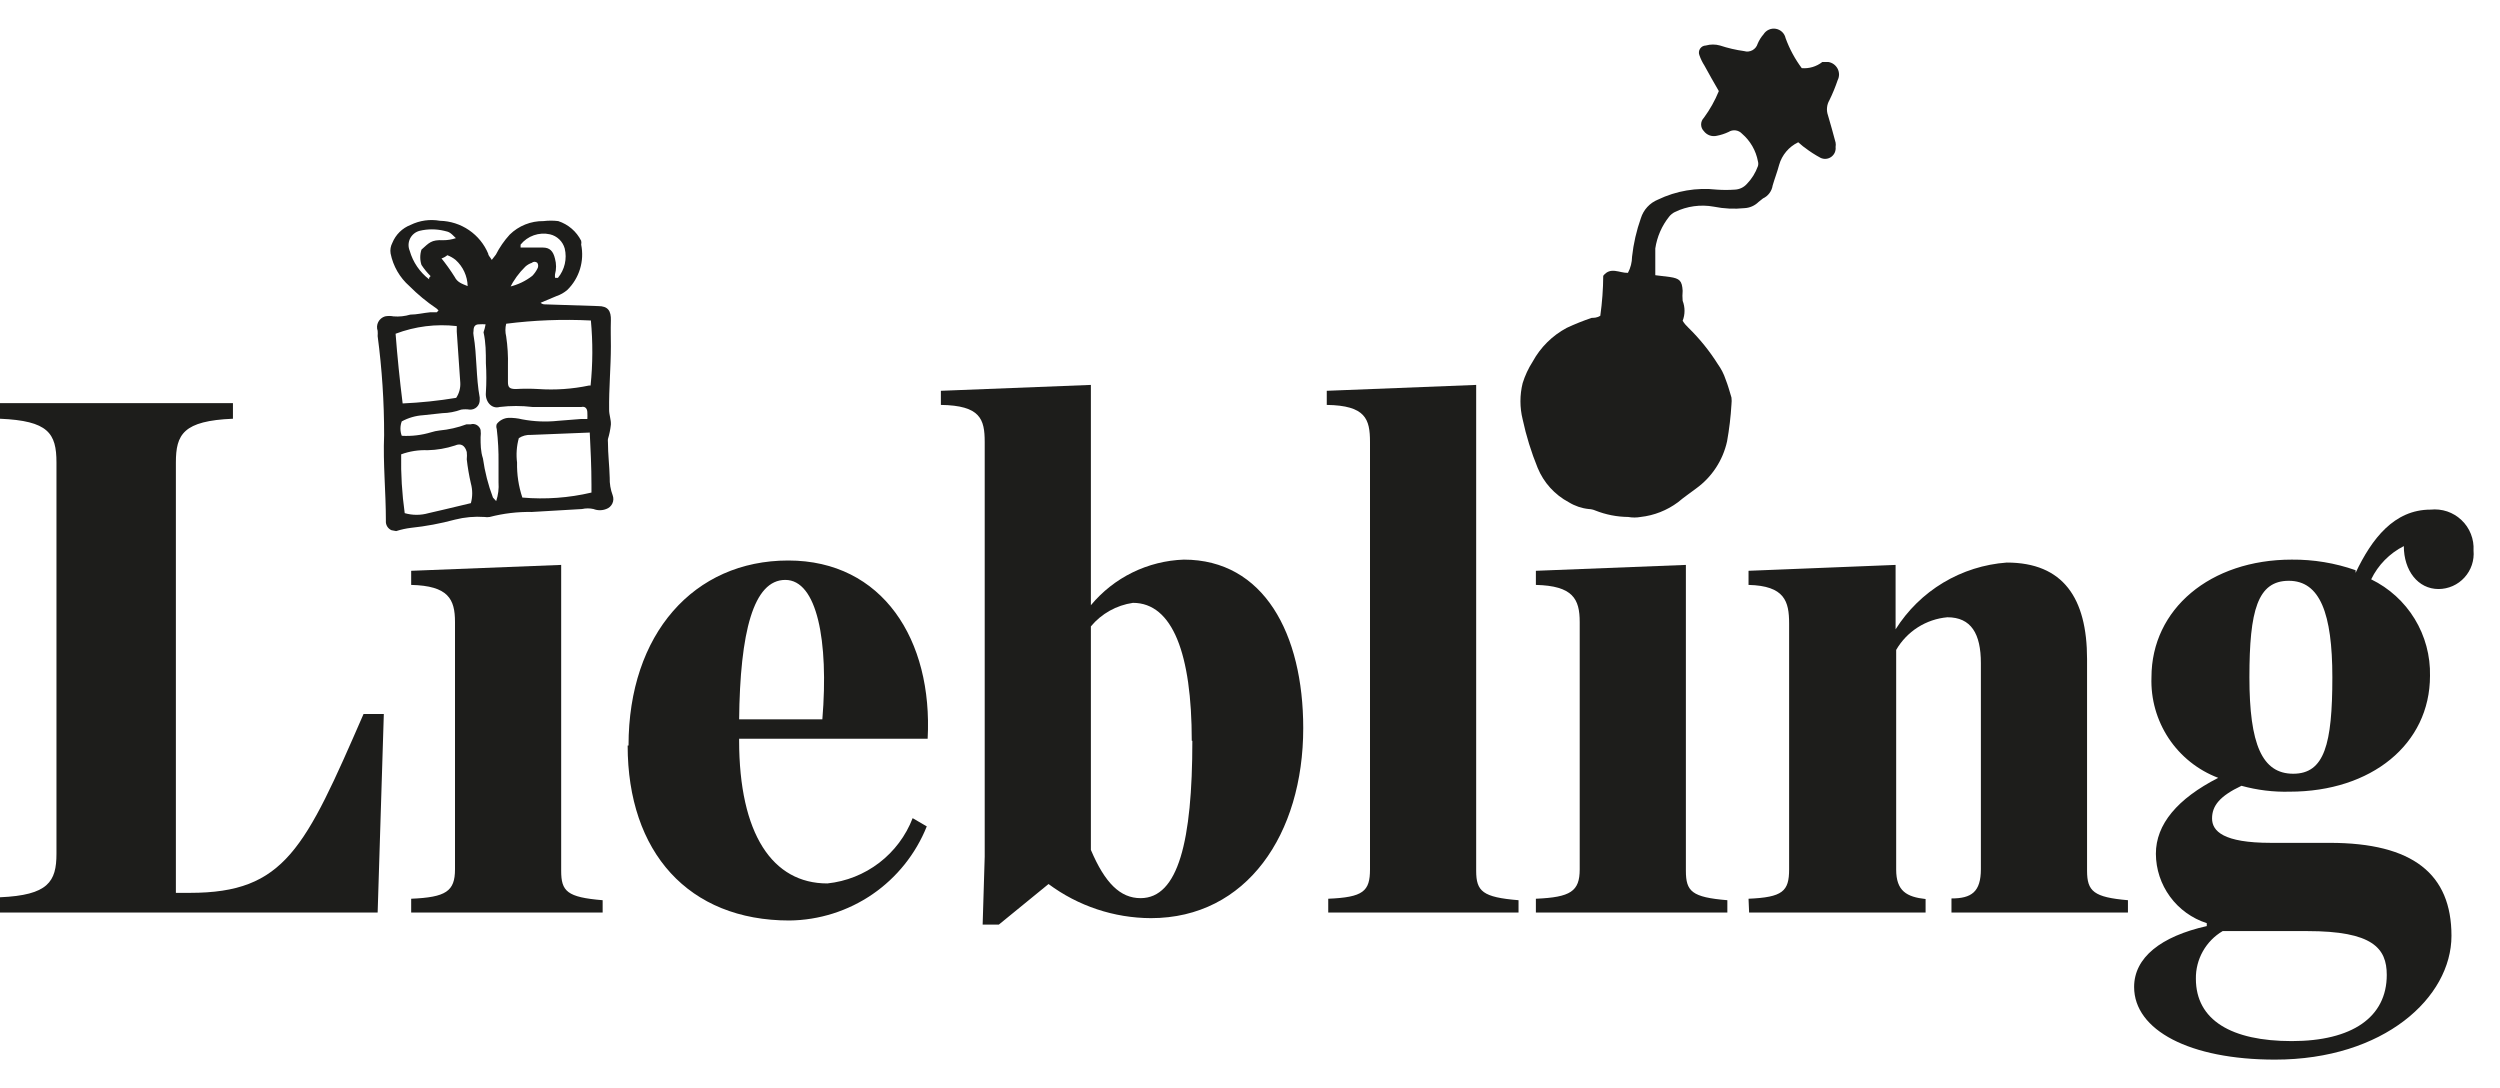 <svg width="85" height="37" viewBox="0 0 85 37" fill="none" xmlns="http://www.w3.org/2000/svg">
<path d="M0 30.507C1.64 30.437 1.92 29.977 1.92 29.027V15.727C1.92 14.727 1.64 14.307 0 14.237V13.707H7.92V14.237C6.23 14.307 5.98 14.767 5.98 15.727V30.357H6.46C9.69 30.357 10.37 28.847 12.36 24.277H13.05L12.84 31.027H0V30.507Z" fill="#1D1D1B"/>
<path d="M25.13 24.457H27.96C28.18 21.787 27.78 19.717 26.7 19.717C25.62 19.717 25.16 21.477 25.13 24.487M21.37 25.347C21.37 21.557 23.59 19.057 26.8 19.057C30.01 19.057 31.72 21.757 31.54 25.117H25.13V25.167C25.13 28.367 26.27 30.037 28.13 30.037C28.771 29.97 29.381 29.727 29.892 29.336C30.404 28.944 30.798 28.419 31.03 27.817L31.51 28.097C31.136 29.033 30.492 29.837 29.661 30.407C28.829 30.976 27.848 31.286 26.84 31.297C23.41 31.297 21.34 28.977 21.34 25.347" fill="#1D1D1B"/>
<path d="M40.52 25.187C40.52 22.237 39.87 20.497 38.52 20.497C37.961 20.578 37.451 20.863 37.09 21.297V28.897C37.57 30.027 38.09 30.537 38.78 30.537C40.06 30.537 40.54 28.597 40.54 25.187M33.48 29.127V15.027C33.48 14.247 33.33 13.787 31.99 13.767V13.287L37.09 13.087V20.577C37.478 20.111 37.959 19.731 38.504 19.464C39.049 19.197 39.644 19.048 40.25 19.027C42.97 19.027 44.31 21.547 44.31 24.757C44.31 28.357 42.39 31.217 39.13 31.217C37.876 31.212 36.657 30.805 35.65 30.057L33.96 31.437H33.41L33.48 29.127Z" fill="#1D1D1B"/>
<path d="M45.16 30.557C46.35 30.507 46.58 30.307 46.58 29.557V15.027C46.58 14.247 46.43 13.787 45.11 13.767V13.287L50.19 13.087V29.607C50.19 30.307 50.41 30.507 51.63 30.607V31.027H45.16V30.557Z" fill="#1D1D1B"/>
<path d="M59.45 30.557C60.61 30.507 60.83 30.307 60.83 29.557V21.197C60.83 20.447 60.68 19.917 59.45 19.887V19.407L64.45 19.207V21.397C64.858 20.749 65.412 20.206 66.069 19.811C66.726 19.417 67.466 19.183 68.23 19.127C70.15 19.127 70.96 20.337 70.96 22.407V29.607C70.96 30.307 71.19 30.507 72.35 30.607V31.027H66.35V30.547C67.03 30.547 67.35 30.327 67.35 29.547V22.547C67.35 21.547 67.02 20.987 66.21 20.987C65.852 21.019 65.507 21.137 65.204 21.33C64.902 21.523 64.65 21.786 64.47 22.097V29.567C64.47 30.297 64.83 30.497 65.47 30.567V31.027H59.47L59.45 30.557Z" fill="#1D1D1B"/>
<path d="M79.3 23.027C79.3 20.857 78.88 19.747 77.82 19.747C76.76 19.747 76.48 20.747 76.48 23.027C76.48 25.307 76.91 26.307 77.97 26.307C79.03 26.307 79.3 25.307 79.3 23.027ZM81.15 33.147C81.15 32.237 80.67 31.657 78.45 31.657H75.57C75.289 31.823 75.057 32.06 74.897 32.345C74.737 32.629 74.655 32.951 74.66 33.277C74.66 34.687 75.87 35.397 77.92 35.397C79.97 35.397 81.15 34.587 81.15 33.147ZM80.09 19.477C80.64 18.317 81.4 17.327 82.64 17.327C82.831 17.307 83.024 17.328 83.206 17.389C83.387 17.451 83.553 17.551 83.692 17.684C83.832 17.816 83.94 17.977 84.01 18.156C84.081 18.334 84.111 18.526 84.1 18.717C84.115 18.883 84.096 19.05 84.043 19.208C83.99 19.366 83.905 19.511 83.793 19.634C83.681 19.758 83.545 19.856 83.393 19.924C83.241 19.991 83.076 20.027 82.91 20.027C82.21 20.027 81.73 19.397 81.73 18.567C81.246 18.813 80.856 19.209 80.62 19.697C81.232 19.996 81.746 20.463 82.1 21.044C82.455 21.626 82.635 22.297 82.62 22.977C82.62 25.307 80.62 26.917 77.85 26.917C77.296 26.932 76.744 26.864 76.21 26.717C75.47 27.067 75.21 27.397 75.21 27.827C75.21 28.257 75.59 28.657 77.21 28.657H79.21C82.04 28.657 83.35 29.717 83.35 31.817C83.35 33.917 81.05 36.027 77.35 36.027C74.45 36.027 72.56 35.027 72.56 33.557C72.56 32.557 73.47 31.837 75.03 31.487V31.387C74.529 31.227 74.093 30.912 73.782 30.488C73.471 30.064 73.302 29.553 73.3 29.027C73.3 28.027 74.03 27.157 75.42 26.447C74.731 26.186 74.142 25.716 73.735 25.103C73.328 24.489 73.123 23.763 73.15 23.027C73.15 20.707 75.15 19.027 77.92 19.027C78.659 19.021 79.393 19.142 80.09 19.387" fill="#1D1D1B"/>
<path d="M52.22 30.557C53.4 30.507 53.71 30.307 53.71 29.557V21.147C53.71 20.367 53.48 19.917 52.22 19.887V19.407L57.32 19.207V29.607C57.32 30.307 57.52 30.507 58.73 30.607V31.027H52.22V30.557Z" fill="#1D1D1B"/>
<path d="M13.98 30.557C15.16 30.507 15.47 30.307 15.47 29.557V21.147C15.47 20.367 15.24 19.917 13.98 19.887V19.407L19.08 19.207V29.607C19.08 30.307 19.28 30.507 20.49 30.607V31.027H13.98V30.557Z" fill="#1D1D1B"/>
<path d="M18.38 10.297C18.412 10.323 18.45 10.34 18.49 10.347L20.34 10.407C20.67 10.407 20.78 10.567 20.77 10.897C20.76 11.227 20.77 11.477 20.77 11.767C20.77 12.487 20.7 13.217 20.71 13.937C20.71 14.107 20.78 14.277 20.77 14.437C20.752 14.604 20.719 14.768 20.67 14.927C20.666 14.964 20.666 15.001 20.67 15.037C20.67 15.437 20.72 15.837 20.73 16.237C20.724 16.442 20.758 16.646 20.83 16.837C20.847 16.883 20.855 16.931 20.854 16.979C20.852 17.028 20.841 17.075 20.82 17.119C20.799 17.163 20.77 17.202 20.734 17.235C20.698 17.267 20.656 17.292 20.61 17.307C20.472 17.361 20.318 17.361 20.18 17.307C20.052 17.278 19.918 17.278 19.79 17.307L18.08 17.407C17.598 17.398 17.117 17.456 16.65 17.577C16.59 17.587 16.53 17.587 16.47 17.577C16.134 17.554 15.796 17.584 15.47 17.667C14.978 17.8 14.477 17.894 13.97 17.947C13.8 17.968 13.633 18.005 13.47 18.057L13.31 18.027C13.249 18 13.198 17.955 13.164 17.898C13.13 17.84 13.114 17.774 13.12 17.707C13.12 16.707 13.02 15.767 13.06 14.797C13.062 13.67 12.988 12.545 12.84 11.427C12.845 11.367 12.845 11.307 12.84 11.247C12.823 11.199 12.816 11.147 12.819 11.096C12.823 11.045 12.837 10.995 12.86 10.949C12.883 10.903 12.916 10.863 12.955 10.83C12.995 10.797 13.041 10.772 13.09 10.757C13.186 10.738 13.284 10.738 13.38 10.757C13.572 10.773 13.765 10.752 13.95 10.697C14.17 10.697 14.41 10.637 14.63 10.617H14.85L14.91 10.557C14.889 10.532 14.866 10.508 14.84 10.487C14.509 10.265 14.201 10.01 13.92 9.727C13.591 9.438 13.366 9.048 13.28 8.617C13.26 8.494 13.281 8.368 13.34 8.257C13.396 8.119 13.48 7.993 13.586 7.888C13.693 7.783 13.82 7.701 13.96 7.647C14.27 7.495 14.62 7.446 14.96 7.507C15.312 7.515 15.655 7.625 15.946 7.824C16.237 8.023 16.465 8.302 16.6 8.627C16.6 8.687 16.67 8.747 16.72 8.837L16.86 8.657C16.985 8.411 17.143 8.182 17.33 7.977C17.482 7.828 17.661 7.711 17.859 7.632C18.056 7.553 18.267 7.514 18.48 7.517C18.646 7.497 18.814 7.497 18.98 7.517C19.148 7.572 19.303 7.659 19.437 7.774C19.571 7.889 19.681 8.03 19.76 8.187C19.769 8.23 19.769 8.275 19.76 8.317C19.816 8.593 19.802 8.878 19.72 9.147C19.638 9.416 19.49 9.66 19.29 9.857C19.181 9.95 19.056 10.022 18.92 10.067L18.42 10.277L18.38 10.297ZM20.09 10.897C19.129 10.849 18.165 10.885 17.21 11.007C17.175 11.149 17.175 11.296 17.21 11.437C17.259 11.768 17.279 12.103 17.27 12.437C17.27 12.617 17.27 12.807 17.27 12.987C17.27 13.167 17.32 13.227 17.54 13.227C17.793 13.212 18.047 13.212 18.3 13.227C18.879 13.267 19.462 13.227 20.03 13.107C20.03 13.107 20.03 13.107 20.08 13.107C20.155 12.373 20.159 11.633 20.09 10.897ZM16.51 11.027C16.437 11.022 16.363 11.022 16.29 11.027C16.15 11.027 16.1 11.107 16.1 11.247C16.09 11.297 16.09 11.348 16.1 11.397C16.22 12.097 16.18 12.817 16.31 13.517V13.597C16.311 13.642 16.304 13.686 16.287 13.728C16.27 13.769 16.245 13.807 16.213 13.838C16.181 13.869 16.143 13.893 16.101 13.908C16.059 13.924 16.015 13.93 15.97 13.927C15.874 13.912 15.776 13.912 15.68 13.927C15.475 14.002 15.258 14.043 15.04 14.047L14.39 14.117C14.134 14.133 13.885 14.205 13.66 14.327C13.6 14.485 13.6 14.66 13.66 14.817C13.998 14.836 14.336 14.795 14.66 14.697C14.751 14.668 14.845 14.648 14.94 14.637C15.255 14.608 15.564 14.537 15.86 14.427H16C16.035 14.417 16.071 14.413 16.108 14.417C16.144 14.421 16.179 14.432 16.21 14.45C16.242 14.468 16.27 14.492 16.292 14.521C16.315 14.549 16.331 14.582 16.34 14.617C16.351 14.7 16.351 14.784 16.34 14.867C16.34 15.107 16.34 15.347 16.42 15.587C16.484 16.042 16.598 16.488 16.76 16.917L16.87 17.037C16.939 16.831 16.966 16.614 16.95 16.397C16.95 16.177 16.95 15.957 16.95 15.737C16.955 15.353 16.935 14.969 16.89 14.587C16.87 14.533 16.87 14.472 16.89 14.417C16.937 14.355 16.997 14.304 17.067 14.268C17.136 14.231 17.212 14.211 17.29 14.207C17.445 14.204 17.6 14.22 17.75 14.257C18.155 14.334 18.57 14.351 18.98 14.307L19.74 14.247H19.97C19.974 14.174 19.974 14.101 19.97 14.027C19.97 13.897 19.9 13.807 19.77 13.837C19.49 13.837 19.22 13.837 18.94 13.837C18.66 13.837 18.38 13.837 18.1 13.837C17.731 13.793 17.359 13.793 16.99 13.837C16.71 13.917 16.49 13.647 16.52 13.347C16.541 13.014 16.541 12.68 16.52 12.347C16.52 11.997 16.52 11.647 16.44 11.297C16.471 11.209 16.494 11.119 16.51 11.027ZM20.05 14.707L18.05 14.787C17.905 14.779 17.761 14.817 17.64 14.897C17.565 15.167 17.545 15.45 17.58 15.727C17.571 16.131 17.632 16.534 17.76 16.917C18.547 16.986 19.341 16.928 20.11 16.747C20.11 16.657 20.11 16.577 20.11 16.497C20.11 15.867 20.08 15.277 20.05 14.667V14.707ZM15.51 13.527C15.61 13.377 15.659 13.198 15.65 13.017L15.53 11.277C15.53 11.207 15.53 11.147 15.53 11.087C14.826 11.006 14.113 11.096 13.45 11.347C13.51 12.127 13.59 12.917 13.69 13.717C14.3 13.69 14.908 13.626 15.51 13.527ZM13.64 15.447C13.627 16.116 13.668 16.785 13.76 17.447C14.025 17.523 14.305 17.523 14.57 17.447L15.13 17.317L16.01 17.107C16.07 16.888 16.07 16.657 16.01 16.437C15.948 16.167 15.901 15.893 15.87 15.617C15.879 15.534 15.879 15.45 15.87 15.367C15.81 15.147 15.67 15.057 15.47 15.147C15.169 15.246 14.856 15.3 14.54 15.307C14.234 15.294 13.928 15.342 13.64 15.447ZM18.88 9.447H18.97C19.083 9.31 19.163 9.148 19.203 8.974C19.243 8.801 19.242 8.621 19.2 8.447C19.167 8.33 19.104 8.223 19.016 8.139C18.928 8.054 18.819 7.995 18.7 7.967C18.517 7.926 18.327 7.937 18.15 7.999C17.973 8.061 17.817 8.171 17.7 8.317C17.7 8.317 17.7 8.377 17.7 8.417H17.78C18.01 8.417 18.23 8.417 18.46 8.417C18.69 8.417 18.81 8.537 18.87 8.797C18.918 8.971 18.918 9.154 18.87 9.327C18.863 9.374 18.867 9.422 18.88 9.467V9.447ZM14.59 9.447L14.64 9.387C14.524 9.272 14.42 9.145 14.33 9.007C14.275 8.838 14.275 8.656 14.33 8.487C14.59 8.257 14.66 8.147 15.07 8.167C15.216 8.168 15.361 8.144 15.5 8.097C15.3 7.897 15.28 7.887 15.1 7.847C14.827 7.782 14.543 7.782 14.27 7.847C14.2 7.865 14.134 7.897 14.078 7.942C14.022 7.988 13.976 8.044 13.943 8.109C13.911 8.174 13.893 8.245 13.891 8.317C13.889 8.389 13.902 8.461 13.93 8.527C14.04 8.913 14.272 9.253 14.59 9.497V9.447ZM14.98 8.747C15.154 8.961 15.314 9.184 15.46 9.417C15.55 9.597 15.7 9.647 15.9 9.727C15.896 9.559 15.858 9.393 15.787 9.24C15.717 9.087 15.616 8.95 15.49 8.837C15.406 8.769 15.311 8.715 15.21 8.677C15.16 8.717 15.09 8.767 14.98 8.797V8.747ZM17.33 9.747C17.61 9.681 17.873 9.555 18.1 9.377C18.168 9.306 18.226 9.225 18.27 9.137C18.289 9.107 18.298 9.073 18.298 9.037C18.298 9.002 18.289 8.967 18.27 8.937C18.244 8.914 18.21 8.9 18.175 8.9C18.14 8.9 18.106 8.914 18.08 8.937C17.998 8.965 17.923 9.009 17.86 9.067C17.643 9.279 17.464 9.526 17.33 9.797V9.747Z" fill="#1D1D1B"/>
<path d="M61.96 2.107C61.761 2.263 61.511 2.338 61.26 2.317C61.028 2.006 60.843 1.662 60.71 1.297C60.693 1.217 60.652 1.144 60.593 1.087C60.534 1.031 60.46 0.993 60.379 0.979C60.298 0.965 60.215 0.975 60.141 1.009C60.066 1.042 60.003 1.098 59.96 1.167C59.876 1.262 59.809 1.371 59.76 1.487C59.746 1.534 59.723 1.578 59.693 1.615C59.662 1.653 59.624 1.685 59.582 1.708C59.539 1.731 59.492 1.746 59.444 1.751C59.395 1.756 59.347 1.751 59.3 1.737C59.022 1.699 58.747 1.635 58.48 1.547C58.323 1.503 58.157 1.503 58 1.547C57.961 1.548 57.922 1.558 57.888 1.576C57.854 1.595 57.825 1.622 57.803 1.654C57.781 1.687 57.768 1.724 57.764 1.763C57.76 1.802 57.765 1.841 57.78 1.877C57.822 2 57.88 2.119 57.95 2.228C58.11 2.518 58.27 2.808 58.44 3.097C58.308 3.421 58.137 3.726 57.93 4.007C57.871 4.067 57.838 4.148 57.838 4.232C57.838 4.317 57.871 4.398 57.93 4.457C57.98 4.524 58.048 4.574 58.126 4.603C58.204 4.631 58.289 4.636 58.37 4.617C58.508 4.591 58.643 4.547 58.77 4.487C58.841 4.442 58.927 4.422 59.011 4.433C59.095 4.444 59.173 4.485 59.23 4.547C59.512 4.79 59.703 5.122 59.77 5.487C59.785 5.54 59.785 5.595 59.77 5.647C59.688 5.876 59.559 6.084 59.39 6.257C59.287 6.371 59.143 6.439 58.99 6.447C58.784 6.462 58.576 6.462 58.37 6.447C57.685 6.37 56.991 6.488 56.37 6.787C56.233 6.843 56.109 6.928 56.009 7.037C55.909 7.146 55.834 7.276 55.79 7.417C55.64 7.841 55.539 8.281 55.49 8.727C55.488 8.919 55.44 9.108 55.35 9.277C55.06 9.287 54.76 9.057 54.51 9.377C54.507 9.832 54.473 10.287 54.41 10.737C54.29 10.807 54.2 10.807 54.12 10.807C53.83 10.904 53.547 11.018 53.27 11.147C52.779 11.409 52.376 11.809 52.11 12.297C51.964 12.524 51.85 12.77 51.77 13.027C51.67 13.431 51.67 13.854 51.77 14.257C51.891 14.821 52.062 15.373 52.28 15.907C52.486 16.409 52.861 16.823 53.34 17.077C53.547 17.204 53.779 17.283 54.02 17.307C54.096 17.31 54.171 17.327 54.24 17.357C54.597 17.499 54.976 17.573 55.36 17.577C55.499 17.602 55.641 17.602 55.78 17.577C56.24 17.526 56.678 17.353 57.05 17.077C57.25 16.907 57.46 16.767 57.67 16.607C58.204 16.221 58.578 15.651 58.72 15.007C58.795 14.591 58.845 14.17 58.87 13.747C58.879 13.671 58.879 13.594 58.87 13.517C58.81 13.317 58.75 13.097 58.67 12.897C58.61 12.715 58.522 12.543 58.41 12.387C58.127 11.936 57.791 11.52 57.41 11.147C57.333 11.076 57.266 10.996 57.21 10.907C57.295 10.689 57.295 10.446 57.21 10.227C57.2 10.114 57.2 10.001 57.21 9.887C57.19 9.547 57.11 9.467 56.77 9.417L56.28 9.357V8.447C56.339 8.052 56.501 7.68 56.75 7.367C56.803 7.299 56.871 7.244 56.95 7.207C57.36 7.008 57.822 6.945 58.27 7.027C58.612 7.096 58.963 7.113 59.31 7.077C59.49 7.069 59.661 6.994 59.79 6.867L59.94 6.747C60.027 6.707 60.103 6.646 60.16 6.569C60.218 6.492 60.256 6.402 60.27 6.307C60.34 6.067 60.43 5.837 60.49 5.607C60.537 5.44 60.62 5.285 60.732 5.152C60.844 5.019 60.983 4.912 61.14 4.837C61.22 4.897 61.28 4.967 61.36 5.017C61.53 5.149 61.711 5.266 61.9 5.367C61.958 5.395 62.023 5.406 62.087 5.4C62.151 5.394 62.212 5.371 62.264 5.333C62.316 5.295 62.357 5.244 62.383 5.185C62.408 5.126 62.418 5.061 62.41 4.997C62.419 4.948 62.419 4.897 62.41 4.847C62.33 4.537 62.24 4.227 62.15 3.917C62.121 3.834 62.11 3.745 62.119 3.657C62.127 3.569 62.155 3.484 62.2 3.407C62.308 3.187 62.401 2.96 62.48 2.727C62.511 2.667 62.527 2.599 62.527 2.531C62.526 2.463 62.51 2.396 62.479 2.336C62.447 2.275 62.402 2.223 62.347 2.183C62.291 2.143 62.227 2.117 62.16 2.107H61.96Z" fill="#1D1D1B"/>
</svg>
